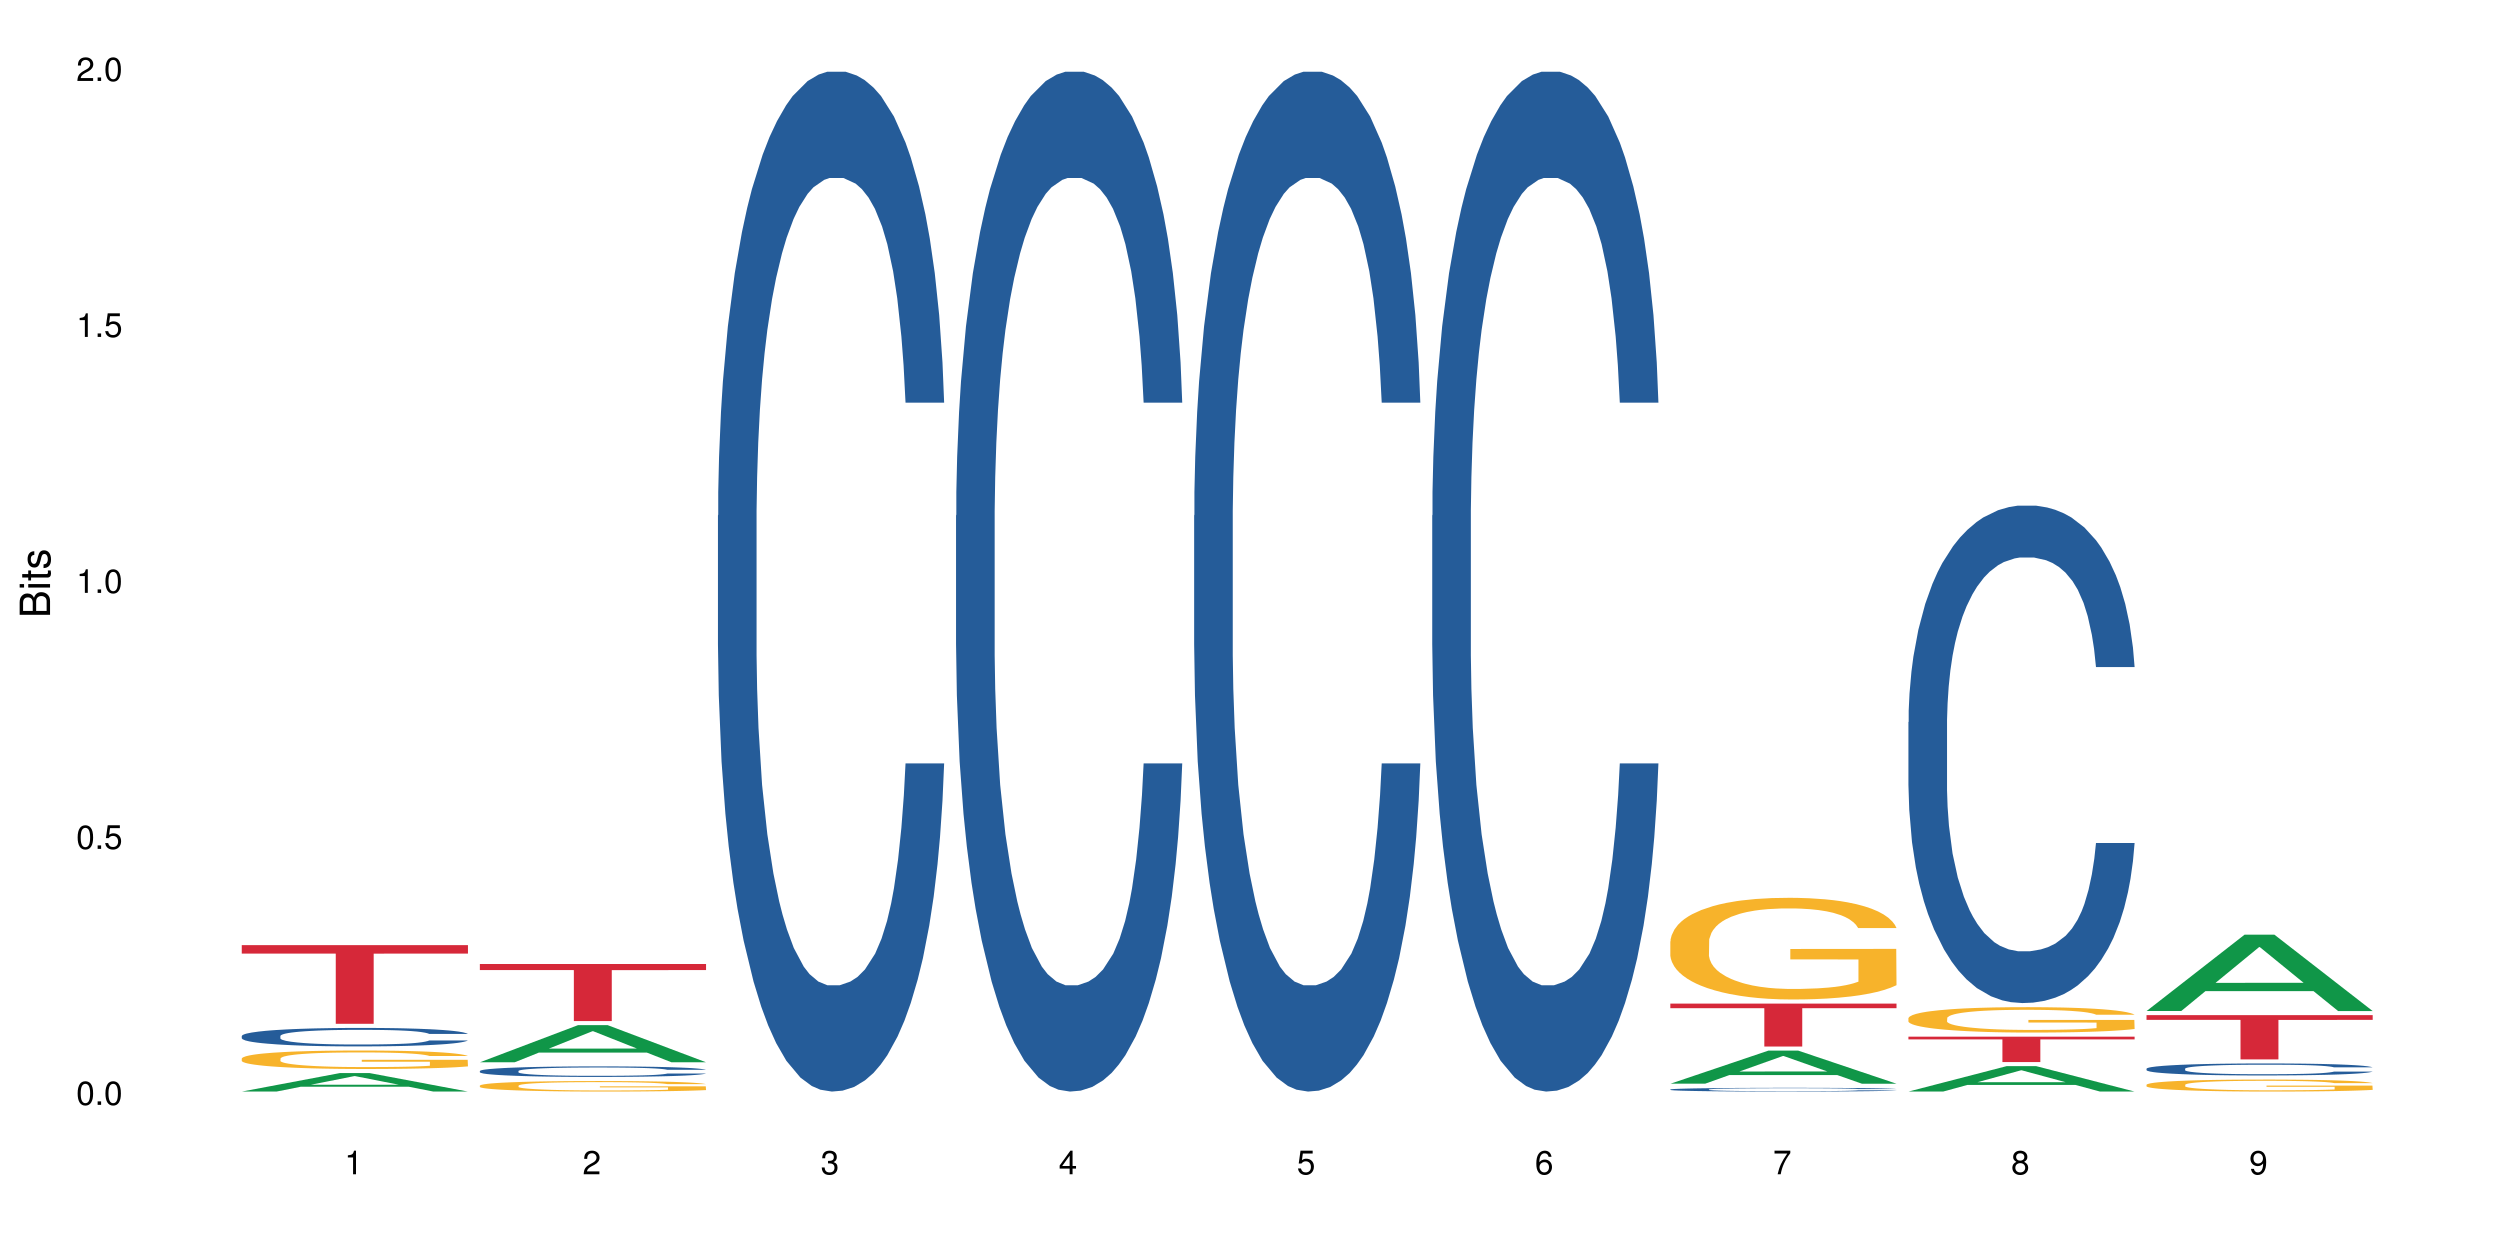 <?xml version="1.0" encoding="UTF-8"?>
<svg xmlns="http://www.w3.org/2000/svg" xmlns:xlink="http://www.w3.org/1999/xlink" width="720pt" height="360pt" viewBox="0 0 720 360" version="1.1">
<defs>
<g>
<symbol overflow="visible" id="glyph0-0">
<path style="stroke:none;" d=""/>
</symbol>
<symbol overflow="visible" id="glyph0-1">
<path style="stroke:none;" d="M 2.641 -6.797 C 2 -6.797 1.422 -6.531 1.078 -6.047 C 0.641 -5.453 0.406 -4.547 0.406 -3.297 C 0.406 -1 1.188 0.219 2.641 0.219 C 4.078 0.219 4.859 -1 4.859 -3.234 C 4.859 -4.562 4.656 -5.438 4.203 -6.047 C 3.844 -6.531 3.281 -6.797 2.641 -6.797 Z M 2.641 -6.047 C 3.547 -6.047 4 -5.125 4 -3.312 C 4 -1.375 3.562 -0.484 2.625 -0.484 C 1.734 -0.484 1.281 -1.422 1.281 -3.281 C 1.281 -5.141 1.734 -6.047 2.641 -6.047 Z M 2.641 -6.047 "/>
</symbol>
<symbol overflow="visible" id="glyph0-2">
<path style="stroke:none;" d="M 1.828 -1 L 0.828 -1 L 0.828 0 L 1.828 0 Z M 1.828 -1 "/>
</symbol>
<symbol overflow="visible" id="glyph0-3">
<path style="stroke:none;" d="M 4.562 -6.797 L 1.062 -6.797 L 0.547 -3.094 L 1.328 -3.094 C 1.719 -3.562 2.047 -3.734 2.578 -3.734 C 3.484 -3.734 4.062 -3.109 4.062 -2.094 C 4.062 -1.125 3.484 -0.531 2.578 -0.531 C 1.828 -0.531 1.375 -0.906 1.188 -1.672 L 0.328 -1.672 C 0.453 -1.109 0.547 -0.844 0.75 -0.594 C 1.125 -0.078 1.828 0.219 2.594 0.219 C 3.969 0.219 4.922 -0.781 4.922 -2.219 C 4.922 -3.562 4.031 -4.484 2.719 -4.484 C 2.25 -4.484 1.859 -4.359 1.469 -4.062 L 1.734 -5.969 L 4.562 -5.969 Z M 4.562 -6.797 "/>
</symbol>
<symbol overflow="visible" id="glyph0-4">
<path style="stroke:none;" d="M 2.484 -4.844 L 2.484 0 L 3.328 0 L 3.328 -6.797 L 2.766 -6.797 C 2.469 -5.75 2.281 -5.609 0.984 -5.453 L 0.984 -4.844 Z M 2.484 -4.844 "/>
</symbol>
<symbol overflow="visible" id="glyph0-5">
<path style="stroke:none;" d="M 4.859 -0.828 L 1.281 -0.828 C 1.359 -1.391 1.672 -1.75 2.5 -2.234 L 3.469 -2.75 C 4.406 -3.266 4.906 -3.969 4.906 -4.812 C 4.906 -5.375 4.672 -5.906 4.266 -6.266 C 3.859 -6.625 3.375 -6.797 2.719 -6.797 C 1.859 -6.797 1.219 -6.5 0.844 -5.922 C 0.609 -5.562 0.5 -5.125 0.484 -4.438 L 1.328 -4.438 C 1.359 -4.906 1.406 -5.188 1.531 -5.406 C 1.75 -5.812 2.188 -6.062 2.703 -6.062 C 3.469 -6.062 4.031 -5.516 4.031 -4.781 C 4.031 -4.25 3.719 -3.797 3.125 -3.438 L 2.234 -2.938 C 0.812 -2.141 0.406 -1.5 0.328 0 L 4.859 0 Z M 4.859 -0.828 "/>
</symbol>
<symbol overflow="visible" id="glyph0-6">
<path style="stroke:none;" d="M 2.125 -3.125 L 2.578 -3.125 C 3.516 -3.125 3.984 -2.703 3.984 -1.891 C 3.984 -1.031 3.469 -0.531 2.578 -0.531 C 1.656 -0.531 1.203 -0.984 1.156 -1.969 L 0.312 -1.969 C 0.344 -1.422 0.438 -1.078 0.609 -0.766 C 0.953 -0.109 1.625 0.219 2.547 0.219 C 3.953 0.219 4.859 -0.609 4.859 -1.906 C 4.859 -2.766 4.516 -3.25 3.703 -3.516 C 4.344 -3.766 4.656 -4.25 4.656 -4.938 C 4.656 -6.109 3.875 -6.797 2.578 -6.797 C 1.203 -6.797 0.484 -6.047 0.453 -4.609 L 1.297 -4.609 C 1.312 -5.016 1.344 -5.25 1.453 -5.453 C 1.641 -5.828 2.062 -6.062 2.594 -6.062 C 3.344 -6.062 3.797 -5.625 3.797 -4.906 C 3.797 -4.422 3.609 -4.141 3.25 -3.984 C 3.016 -3.891 2.719 -3.844 2.125 -3.844 Z M 2.125 -3.125 "/>
</symbol>
<symbol overflow="visible" id="glyph0-7">
<path style="stroke:none;" d="M 3.141 -1.625 L 3.141 0 L 3.984 0 L 3.984 -1.625 L 4.984 -1.625 L 4.984 -2.391 L 3.984 -2.391 L 3.984 -6.797 L 3.359 -6.797 L 0.266 -2.516 L 0.266 -1.625 Z M 3.141 -2.391 L 1 -2.391 L 3.141 -5.359 Z M 3.141 -2.391 "/>
</symbol>
<symbol overflow="visible" id="glyph0-8">
<path style="stroke:none;" d="M 4.781 -5.031 C 4.609 -6.141 3.891 -6.797 2.844 -6.797 C 2.094 -6.797 1.422 -6.438 1.031 -5.828 C 0.609 -5.172 0.406 -4.344 0.406 -3.094 C 0.406 -1.953 0.578 -1.234 0.984 -0.625 C 1.359 -0.078 1.953 0.219 2.703 0.219 C 3.984 0.219 4.922 -0.734 4.922 -2.078 C 4.922 -3.344 4.062 -4.234 2.844 -4.234 C 2.172 -4.234 1.641 -3.969 1.281 -3.469 C 1.281 -5.125 1.828 -6.047 2.797 -6.047 C 3.391 -6.047 3.797 -5.672 3.938 -5.031 Z M 2.734 -3.484 C 3.547 -3.484 4.062 -2.922 4.062 -2 C 4.062 -1.156 3.484 -0.531 2.703 -0.531 C 1.922 -0.531 1.328 -1.188 1.328 -2.047 C 1.328 -2.891 1.906 -3.484 2.734 -3.484 Z M 2.734 -3.484 "/>
</symbol>
<symbol overflow="visible" id="glyph0-9">
<path style="stroke:none;" d="M 4.984 -6.797 L 0.438 -6.797 L 0.438 -5.969 L 4.109 -5.969 C 2.5 -3.656 1.828 -2.234 1.328 0 L 2.219 0 C 2.594 -2.172 3.453 -4.047 4.984 -6.094 Z M 4.984 -6.797 "/>
</symbol>
<symbol overflow="visible" id="glyph0-10">
<path style="stroke:none;" d="M 3.75 -3.578 C 4.453 -4 4.688 -4.344 4.688 -4.984 C 4.688 -6.047 3.844 -6.797 2.641 -6.797 C 1.438 -6.797 0.594 -6.047 0.594 -4.984 C 0.594 -4.359 0.828 -4.016 1.516 -3.578 C 0.734 -3.203 0.359 -2.641 0.359 -1.891 C 0.359 -0.641 1.297 0.219 2.641 0.219 C 3.984 0.219 4.922 -0.641 4.922 -1.875 C 4.922 -2.641 4.531 -3.203 3.75 -3.578 Z M 2.641 -6.047 C 3.359 -6.047 3.812 -5.625 3.812 -4.969 C 3.812 -4.344 3.344 -3.922 2.641 -3.922 C 1.922 -3.922 1.453 -4.344 1.453 -4.984 C 1.453 -5.625 1.922 -6.047 2.641 -6.047 Z M 2.641 -3.203 C 3.484 -3.203 4.062 -2.672 4.062 -1.875 C 4.062 -1.062 3.484 -0.531 2.625 -0.531 C 1.797 -0.531 1.219 -1.078 1.219 -1.875 C 1.219 -2.672 1.797 -3.203 2.641 -3.203 Z M 2.641 -3.203 "/>
</symbol>
<symbol overflow="visible" id="glyph0-11">
<path style="stroke:none;" d="M 0.516 -1.547 C 0.672 -0.438 1.406 0.219 2.438 0.219 C 3.188 0.219 3.859 -0.141 4.266 -0.75 C 4.688 -1.406 4.891 -2.25 4.891 -3.484 C 4.891 -4.625 4.703 -5.359 4.312 -5.953 C 3.938 -6.5 3.344 -6.797 2.594 -6.797 C 1.297 -6.797 0.359 -5.844 0.359 -4.516 C 0.359 -3.25 1.234 -2.344 2.453 -2.344 C 3.094 -2.344 3.562 -2.578 4.016 -3.109 C 4 -1.453 3.469 -0.531 2.5 -0.531 C 1.906 -0.531 1.484 -0.906 1.359 -1.547 Z M 2.578 -6.062 C 3.375 -6.062 3.969 -5.406 3.969 -4.531 C 3.969 -3.688 3.375 -3.094 2.547 -3.094 C 1.734 -3.094 1.234 -3.672 1.234 -4.578 C 1.234 -5.438 1.797 -6.062 2.578 -6.062 Z M 2.578 -6.062 "/>
</symbol>
<symbol overflow="visible" id="glyph1-0">
<path style="stroke:none;" d=""/>
</symbol>
<symbol overflow="visible" id="glyph1-1">
<path style="stroke:none;" d="M 0 -0.953 L 0 -4.891 C 0 -5.719 -0.234 -6.344 -0.734 -6.797 C -1.188 -7.234 -1.812 -7.469 -2.5 -7.469 C -3.547 -7.469 -4.188 -7 -4.625 -5.875 C -4.984 -6.672 -5.641 -7.094 -6.531 -7.094 C -7.156 -7.094 -7.734 -6.859 -8.141 -6.391 C -8.562 -5.938 -8.75 -5.344 -8.75 -4.5 L -8.75 -0.953 Z M -4.984 -2.062 L -7.766 -2.062 L -7.766 -4.219 C -7.766 -4.844 -7.688 -5.203 -7.453 -5.5 C -7.219 -5.812 -6.859 -5.969 -6.375 -5.969 C -5.906 -5.969 -5.531 -5.812 -5.297 -5.5 C -5.062 -5.203 -4.984 -4.844 -4.984 -4.219 Z M -0.984 -2.062 L -4 -2.062 L -4 -4.781 C -4 -5.328 -3.859 -5.688 -3.578 -5.953 C -3.297 -6.219 -2.922 -6.359 -2.484 -6.359 C -2.062 -6.359 -1.688 -6.219 -1.406 -5.953 C -1.109 -5.688 -0.984 -5.328 -0.984 -4.781 Z M -0.984 -2.062 "/>
</symbol>
<symbol overflow="visible" id="glyph1-2">
<path style="stroke:none;" d="M -6.281 -1.797 L -6.281 -0.797 L 0 -0.797 L 0 -1.797 Z M -8.75 -1.797 L -8.75 -0.797 L -7.484 -0.797 L -7.484 -1.797 Z M -8.75 -1.797 "/>
</symbol>
<symbol overflow="visible" id="glyph1-3">
<path style="stroke:none;" d="M -6.281 -3.047 L -6.281 -2.016 L -8.016 -2.016 L -8.016 -1.016 L -6.281 -1.016 L -6.281 -0.172 L -5.469 -0.172 L -5.469 -1.016 L -0.719 -1.016 C -0.078 -1.016 0.281 -1.453 0.281 -2.234 C 0.281 -2.469 0.25 -2.719 0.188 -3.047 L -0.641 -3.047 C -0.609 -2.922 -0.594 -2.766 -0.594 -2.562 C -0.594 -2.141 -0.719 -2.016 -1.156 -2.016 L -5.469 -2.016 L -5.469 -3.047 Z M -6.281 -3.047 "/>
</symbol>
<symbol overflow="visible" id="glyph1-4">
<path style="stroke:none;" d="M -4.531 -5.25 C -5.766 -5.25 -6.469 -4.422 -6.469 -2.969 C -6.469 -1.516 -5.719 -0.562 -4.547 -0.562 C -3.562 -0.562 -3.094 -1.062 -2.734 -2.562 L -2.516 -3.484 C -2.344 -4.188 -2.094 -4.469 -1.625 -4.469 C -1.047 -4.469 -0.641 -3.875 -0.641 -3 C -0.641 -2.453 -0.797 -2 -1.062 -1.75 C -1.25 -1.594 -1.422 -1.531 -1.875 -1.469 L -1.875 -0.406 C -0.422 -0.453 0.281 -1.266 0.281 -2.922 C 0.281 -4.5 -0.5 -5.516 -1.719 -5.516 C -2.656 -5.516 -3.172 -4.984 -3.469 -3.734 L -3.703 -2.766 C -3.891 -1.953 -4.156 -1.609 -4.594 -1.609 C -5.172 -1.609 -5.547 -2.125 -5.547 -2.938 C -5.547 -3.75 -5.203 -4.172 -4.531 -4.203 Z M -4.531 -5.25 "/>
</symbol>
</g>
</defs>
<g id="surface21891">
<rect x="0" y="0" width="720" height="360" style="fill:rgb(100%,100%,100%);fill-opacity:1;stroke:none;"/>
<path style=" stroke:none;fill-rule:nonzero;fill:rgb(6.275%,58.824%,28.235%);fill-opacity:1;" d="M 69.629 314.367 L 69.699 314.359 L 97.887 309.047 L 106.445 309.047 L 134.773 314.371 L 124.82 314.371 L 117.719 312.98 L 86.609 312.98 L 79.652 314.367 L 69.629 314.367 L 89.602 312.406 L 114.867 312.402 L 102.27 309.918 L 102.129 309.914 L 101.992 309.926 L 89.535 312.402 L 89.602 312.406 Z M 69.629 314.367 "/>
<path style=" stroke:none;fill-rule:nonzero;fill:rgb(14.51%,36.078%,60%);fill-opacity:1;" d="M 69.629 298.359 L 69.707 298.355 L 69.707 298.238 L 69.945 298.055 L 70.504 297.82 L 71.059 297.66 L 72.488 297.371 L 74.477 297.094 L 76.539 296.879 L 78.051 296.754 L 79.402 296.656 L 82.5 296.477 L 84.484 296.383 L 86.629 296.301 L 89.25 296.219 L 91.156 296.172 L 95.449 296.094 L 98.625 296.059 L 101.09 296.043 L 106.41 296.043 L 109.59 296.062 L 111.891 296.086 L 114.434 296.125 L 116.578 296.172 L 120.312 296.277 L 123.648 296.414 L 125.16 296.492 L 127.543 296.641 L 129.371 296.789 L 130.641 296.914 L 132.07 297.094 L 133.34 297.312 L 134.293 297.562 L 134.773 297.77 L 123.648 297.77 L 123.094 297.578 L 122.457 297.426 L 121.266 297.227 L 120.074 297.086 L 118.406 296.945 L 116.898 296.852 L 114.832 296.758 L 113.004 296.699 L 111.098 296.656 L 109.27 296.629 L 105.773 296.598 L 101.723 296.598 L 100.215 296.609 L 97.117 296.648 L 95.449 296.68 L 93.066 296.75 L 91.395 296.812 L 89.41 296.91 L 88.059 296.992 L 86.391 297.117 L 85.199 297.23 L 83.848 297.391 L 83.055 297.512 L 82.34 297.648 L 81.703 297.809 L 81.227 297.98 L 80.91 298.16 L 80.75 298.336 L 80.75 299.09 L 80.91 299.266 L 81.309 299.469 L 82.34 299.766 L 83.848 300.023 L 85.598 300.227 L 87.266 300.375 L 88.219 300.441 L 89.488 300.52 L 91.477 300.617 L 94.336 300.715 L 96.004 300.754 L 98.547 300.793 L 101.168 300.812 L 104.664 300.812 L 107.762 300.793 L 109.828 300.77 L 111.973 300.73 L 114.91 300.645 L 116.738 300.57 L 118.328 300.477 L 119.52 300.383 L 120.312 300.305 L 121.504 300.156 L 122.457 299.988 L 123.172 299.82 L 123.648 299.652 L 134.773 299.652 L 134.293 299.848 L 133.578 300.039 L 132.863 300.18 L 131.754 300.352 L 130.48 300.5 L 128.656 300.672 L 127.145 300.781 L 125.16 300.902 L 123.332 300.996 L 121.348 301.078 L 118.406 301.176 L 116.5 301.227 L 114.434 301.27 L 111.973 301.309 L 108.875 301.344 L 105.535 301.363 L 102.438 301.367 L 99.102 301.355 L 96.641 301.336 L 93.383 301.293 L 89.332 301.207 L 86.391 301.113 L 84.086 301.02 L 82.102 300.922 L 79.879 300.793 L 77.016 300.578 L 75.27 300.414 L 74.078 300.277 L 72.727 300.086 L 71.773 299.918 L 70.66 299.645 L 69.867 299.297 L 69.629 299.031 Z M 69.629 298.359 "/>
<path style=" stroke:none;fill-rule:nonzero;fill:rgb(96.863%,70.196%,16.863%);fill-opacity:1;" d="M 69.629 304.824 L 69.707 304.82 L 69.707 304.723 L 70.027 304.504 L 70.82 304.203 L 71.855 303.957 L 72.965 303.762 L 73.68 303.66 L 74.871 303.512 L 75.906 303.406 L 78.527 303.188 L 81.863 302.984 L 83.691 302.895 L 85.758 302.812 L 88.695 302.723 L 90.047 302.688 L 94.176 302.609 L 98.863 302.562 L 104.027 302.547 L 106.41 302.551 L 109.668 302.57 L 114.117 302.625 L 116.66 302.672 L 118.645 302.723 L 120.711 302.785 L 123.254 302.883 L 125.637 303 L 127.543 303.113 L 129.449 303.262 L 131.039 303.418 L 132.387 303.586 L 133.578 303.789 L 134.293 303.961 L 134.773 304.129 L 123.73 304.129 L 123.094 303.961 L 122.379 303.828 L 121.188 303.668 L 119.996 303.551 L 118.805 303.461 L 116.578 303.332 L 114.672 303.254 L 112.289 303.188 L 109.984 303.145 L 107.363 303.113 L 105.773 303.105 L 101.566 303.105 L 97.75 303.141 L 95.527 303.18 L 93.938 303.219 L 91.715 303.289 L 90.363 303.348 L 89.57 303.387 L 87.188 303.539 L 85.598 303.672 L 84.723 303.766 L 83.609 303.91 L 82.816 304.043 L 81.941 304.238 L 81.465 304.383 L 80.832 304.715 L 80.75 305.59 L 80.988 305.773 L 81.465 305.973 L 82.102 306.148 L 83.055 306.332 L 84.008 306.473 L 85.676 306.664 L 87.105 306.789 L 88.219 306.871 L 90.363 307.004 L 91.238 307.047 L 93.305 307.133 L 95.449 307.203 L 98.07 307.262 L 100.055 307.289 L 103.234 307.312 L 107.285 307.312 L 112.051 307.285 L 115.07 307.246 L 117.137 307.207 L 118.484 307.172 L 120.152 307.121 L 121.348 307.07 L 122.457 307.02 L 123.809 306.934 L 123.809 305.773 L 104.188 305.77 L 104.188 305.223 L 134.691 305.219 L 134.773 307.121 L 133.102 307.25 L 131.039 307.379 L 129.051 307.477 L 126.984 307.559 L 124.047 307.648 L 121.664 307.707 L 118.008 307.777 L 114.672 307.82 L 111.176 307.848 L 108.078 307.863 L 104.426 307.867 L 101.168 307.859 L 97.672 307.828 L 94.891 307.789 L 92.352 307.742 L 89.809 307.68 L 86.629 307.578 L 84.562 307.496 L 82.418 307.391 L 80.273 307.27 L 78.367 307.141 L 77.098 307.039 L 75.824 306.922 L 74.477 306.773 L 73.203 306.609 L 72.25 306.457 L 71.379 306.289 L 70.742 306.129 L 70.105 305.91 L 69.789 305.734 L 69.629 305.586 Z M 69.629 304.824 "/>
<path style=" stroke:none;fill-rule:nonzero;fill:rgb(83.922%,15.686%,22.353%);fill-opacity:1;" d="M 69.629 272.203 L 134.773 272.203 L 134.773 274.629 L 107.621 274.648 L 107.621 294.863 L 96.699 294.863 L 96.699 274.672 L 96.543 274.629 L 69.629 274.629 Z M 69.629 272.203 "/>
<path style=" stroke:none;fill-rule:nonzero;fill:rgb(6.275%,58.824%,28.235%);fill-opacity:1;" d="M 138.199 305.934 L 138.27 305.922 L 166.457 295.246 L 175.016 295.246 L 203.344 305.941 L 193.391 305.941 L 186.293 303.152 L 155.18 303.152 L 148.223 305.934 L 138.199 305.934 L 158.176 301.996 L 183.438 301.984 L 170.84 296.992 L 170.703 296.984 L 170.562 297.016 L 158.105 301.984 L 158.176 301.996 Z M 138.199 305.934 "/>
<path style=" stroke:none;fill-rule:nonzero;fill:rgb(14.51%,36.078%,60%);fill-opacity:1;" d="M 138.199 308.441 L 138.281 308.441 L 138.281 308.375 L 138.52 308.27 L 139.074 308.133 L 139.629 308.043 L 141.059 307.879 L 143.047 307.723 L 145.113 307.598 L 146.621 307.527 L 147.973 307.473 L 151.07 307.367 L 153.055 307.316 L 155.199 307.27 L 157.82 307.223 L 159.73 307.195 L 164.02 307.148 L 167.195 307.129 L 169.66 307.121 L 174.98 307.121 L 178.16 307.133 L 180.465 307.148 L 183.004 307.168 L 185.148 307.195 L 188.883 307.254 L 192.219 307.332 L 193.73 307.379 L 196.113 307.465 L 197.941 307.547 L 199.211 307.617 L 200.641 307.723 L 201.914 307.848 L 202.867 307.988 L 203.344 308.105 L 192.219 308.105 L 191.664 307.996 L 191.027 307.91 L 189.836 307.797 L 188.645 307.715 L 186.977 307.637 L 185.469 307.582 L 183.402 307.531 L 181.574 307.496 L 179.668 307.473 L 177.84 307.453 L 174.348 307.438 L 170.293 307.438 L 168.785 307.445 L 165.688 307.465 L 164.02 307.484 L 161.637 307.523 L 159.969 307.559 L 157.98 307.617 L 156.629 307.664 L 154.961 307.734 L 153.77 307.801 L 152.422 307.891 L 151.625 307.961 L 150.91 308.039 L 150.273 308.129 L 149.797 308.227 L 149.48 308.328 L 149.32 308.43 L 149.32 308.859 L 149.48 308.957 L 149.879 309.074 L 150.91 309.242 L 152.422 309.391 L 154.168 309.508 L 155.836 309.59 L 156.789 309.629 L 158.059 309.676 L 160.047 309.73 L 162.906 309.785 L 164.574 309.809 L 167.117 309.828 L 169.738 309.84 L 173.234 309.84 L 176.332 309.828 L 178.398 309.816 L 180.543 309.793 L 183.48 309.746 L 185.309 309.703 L 186.898 309.648 L 188.09 309.598 L 188.883 309.551 L 190.074 309.465 L 191.027 309.371 L 191.742 309.273 L 192.219 309.18 L 203.344 309.18 L 202.867 309.293 L 202.152 309.398 L 201.438 309.48 L 200.324 309.578 L 199.051 309.664 L 197.227 309.762 L 195.715 309.824 L 193.73 309.895 L 191.902 309.945 L 189.918 309.992 L 186.977 310.047 L 185.07 310.078 L 183.004 310.102 L 180.543 310.125 L 177.445 310.145 L 174.109 310.152 L 171.008 310.156 L 167.672 310.152 L 165.211 310.141 L 161.953 310.113 L 157.902 310.066 L 154.961 310.012 L 152.66 309.961 L 150.672 309.902 L 148.449 309.828 L 145.59 309.707 L 143.84 309.613 L 142.648 309.535 L 141.297 309.426 L 140.344 309.332 L 139.234 309.176 L 138.438 308.977 L 138.199 308.824 Z M 138.199 308.441 "/>
<path style=" stroke:none;fill-rule:nonzero;fill:rgb(96.863%,70.196%,16.863%);fill-opacity:1;" d="M 138.199 312.637 L 138.281 312.633 L 138.281 312.578 L 138.598 312.453 L 139.391 312.281 L 140.426 312.141 L 141.535 312.027 L 142.25 311.973 L 143.441 311.887 L 144.477 311.828 L 147.098 311.703 L 150.434 311.586 L 152.262 311.535 L 154.328 311.488 L 157.266 311.438 L 158.617 311.418 L 162.746 311.371 L 167.434 311.344 L 172.598 311.336 L 174.98 311.34 L 178.238 311.352 L 182.688 311.379 L 185.23 311.41 L 187.215 311.438 L 189.281 311.473 L 191.824 311.527 L 194.207 311.594 L 196.113 311.66 L 198.02 311.742 L 199.609 311.832 L 200.957 311.93 L 202.152 312.047 L 202.867 312.145 L 203.344 312.238 L 192.301 312.238 L 191.664 312.145 L 190.949 312.066 L 189.758 311.977 L 188.566 311.91 L 187.375 311.855 L 185.148 311.785 L 183.242 311.742 L 180.859 311.703 L 178.555 311.676 L 175.934 311.66 L 174.348 311.656 L 170.137 311.656 L 166.324 311.676 L 164.098 311.695 L 162.508 311.719 L 160.285 311.762 L 158.934 311.793 L 158.141 311.816 L 155.758 311.902 L 154.168 311.98 L 153.293 312.031 L 152.184 312.113 L 151.387 312.191 L 150.512 312.301 L 150.035 312.383 L 149.402 312.57 L 149.32 313.07 L 149.559 313.176 L 150.035 313.289 L 150.672 313.391 L 151.625 313.496 L 152.578 313.574 L 154.246 313.684 L 155.676 313.754 L 156.789 313.801 L 158.934 313.879 L 159.809 313.902 L 161.875 313.953 L 164.02 313.992 L 166.641 314.023 L 168.625 314.039 L 171.805 314.055 L 175.855 314.055 L 180.621 314.039 L 183.641 314.016 L 185.707 313.992 L 187.059 313.973 L 188.727 313.945 L 189.918 313.918 L 191.027 313.887 L 192.379 313.84 L 192.379 313.176 L 172.758 313.172 L 172.758 312.863 L 203.262 312.859 L 203.344 313.945 L 201.676 314.02 L 199.609 314.09 L 197.621 314.145 L 195.559 314.191 L 192.617 314.246 L 190.234 314.277 L 186.578 314.316 L 183.242 314.344 L 179.746 314.359 L 176.648 314.367 L 172.996 314.371 L 169.738 314.363 L 166.242 314.348 L 163.461 314.328 L 160.922 314.297 L 158.379 314.262 L 155.199 314.203 L 153.137 314.156 L 150.988 314.098 L 148.844 314.031 L 146.938 313.953 L 145.668 313.898 L 144.398 313.832 L 143.047 313.746 L 141.773 313.652 L 140.82 313.566 L 139.949 313.469 L 139.312 313.379 L 138.676 313.254 L 138.359 313.152 L 138.199 313.066 Z M 138.199 312.637 "/>
<path style=" stroke:none;fill-rule:nonzero;fill:rgb(83.922%,15.686%,22.353%);fill-opacity:1;" d="M 138.199 277.625 L 203.344 277.625 L 203.344 279.383 L 176.191 279.398 L 176.191 294.066 L 165.27 294.066 L 165.27 279.414 L 165.113 279.383 L 138.199 279.383 Z M 138.199 277.625 "/>
<path style=" stroke:none;fill-rule:nonzero;fill:rgb(14.51%,36.078%,60%);fill-opacity:1;" d="M 206.77 148.457 L 206.852 148.188 L 206.852 141.742 L 207.09 131.543 L 207.645 118.656 L 208.199 109.797 L 209.629 93.957 L 211.617 78.652 L 213.684 66.84 L 215.191 59.859 L 216.543 54.492 L 219.641 44.559 L 221.625 39.457 L 223.77 34.891 L 226.395 30.328 L 228.301 27.645 L 232.59 23.348 L 235.766 21.469 L 238.23 20.664 L 243.551 20.664 L 246.73 21.738 L 249.035 23.078 L 251.574 25.227 L 253.723 27.645 L 257.453 33.551 L 260.793 41.066 L 262.301 45.363 L 264.684 53.684 L 266.512 61.738 L 267.781 68.719 L 269.211 78.652 L 270.484 90.734 L 271.438 104.426 L 271.914 115.969 L 260.793 115.969 L 260.234 105.23 L 259.598 96.91 L 258.406 85.902 L 257.215 78.117 L 255.547 70.332 L 254.039 65.23 L 251.973 60.129 L 250.145 56.906 L 248.238 54.492 L 246.414 52.879 L 242.918 51.27 L 238.863 51.27 L 237.355 51.805 L 234.258 53.953 L 232.59 55.832 L 230.207 59.59 L 228.539 63.082 L 226.551 68.449 L 225.203 73.016 L 223.531 79.996 L 222.34 86.172 L 220.992 95.031 L 220.195 101.742 L 219.48 109.258 L 218.848 118.117 L 218.371 127.516 L 218.051 137.449 L 217.891 147.113 L 217.891 188.727 L 218.051 198.391 L 218.449 209.668 L 219.48 226.043 L 220.992 240.273 L 222.738 251.547 L 224.406 259.602 L 225.359 263.359 L 226.633 267.656 L 228.617 273.027 L 231.477 278.395 L 233.145 280.543 L 235.688 282.691 L 238.309 283.766 L 241.805 283.766 L 244.902 282.691 L 246.969 281.348 L 249.113 279.199 L 252.051 274.637 L 253.879 270.34 L 255.469 265.242 L 256.66 260.141 L 257.453 255.844 L 258.645 247.52 L 259.598 238.395 L 260.312 228.996 L 260.793 219.867 L 271.914 219.867 L 271.438 230.609 L 270.723 241.078 L 270.008 248.863 L 268.895 258.262 L 267.621 266.582 L 265.797 275.98 L 264.285 282.152 L 262.301 288.867 L 260.473 293.969 L 258.488 298.531 L 255.547 303.898 L 253.641 306.586 L 251.574 309 L 249.113 311.148 L 246.016 313.027 L 242.68 314.102 L 239.582 314.371 L 236.242 313.832 L 233.781 312.762 L 230.523 310.344 L 226.473 305.512 L 223.531 300.41 L 221.23 295.309 L 219.242 289.941 L 217.02 282.691 L 214.16 270.879 L 212.41 261.75 L 211.219 254.234 L 209.867 243.762 L 208.914 234.367 L 207.805 219.332 L 207.008 200.27 L 206.77 185.504 Z M 206.77 148.457 "/>
<path style=" stroke:none;fill-rule:nonzero;fill:rgb(14.51%,36.078%,60%);fill-opacity:1;" d="M 275.34 148.457 L 275.422 148.188 L 275.422 141.742 L 275.66 131.543 L 276.215 118.656 L 276.77 109.797 L 278.203 93.957 L 280.188 78.652 L 282.254 66.84 L 283.762 59.859 L 285.113 54.492 L 288.211 44.559 L 290.195 39.457 L 292.344 34.891 L 294.965 30.328 L 296.871 27.645 L 301.16 23.348 L 304.336 21.469 L 306.801 20.664 L 312.121 20.664 L 315.301 21.738 L 317.605 23.078 L 320.148 25.227 L 322.293 27.645 L 326.023 33.551 L 329.363 41.066 L 330.871 45.363 L 333.254 53.684 L 335.082 61.738 L 336.352 68.719 L 337.781 78.652 L 339.055 90.734 L 340.008 104.426 L 340.484 115.969 L 329.363 115.969 L 328.805 105.23 L 328.172 96.91 L 326.977 85.902 L 325.785 78.117 L 324.117 70.332 L 322.609 65.23 L 320.543 60.129 L 318.715 56.906 L 316.809 54.492 L 314.984 52.879 L 311.488 51.27 L 307.438 51.27 L 305.926 51.805 L 302.828 53.953 L 301.16 55.832 L 298.777 59.59 L 297.109 63.082 L 295.121 68.449 L 293.773 73.016 L 292.105 79.996 L 290.91 86.172 L 289.562 95.031 L 288.766 101.742 L 288.051 109.258 L 287.418 118.117 L 286.941 127.516 L 286.621 137.449 L 286.465 147.113 L 286.465 188.727 L 286.621 198.391 L 287.02 209.668 L 288.051 226.043 L 289.562 240.273 L 291.309 251.547 L 292.977 259.602 L 293.93 263.359 L 295.203 267.656 L 297.188 273.027 L 300.047 278.395 L 301.715 280.543 L 304.258 282.691 L 306.879 283.766 L 310.375 283.766 L 313.473 282.691 L 315.539 281.348 L 317.684 279.199 L 320.625 274.637 L 322.449 270.34 L 324.039 265.242 L 325.23 260.141 L 326.023 255.844 L 327.219 247.52 L 328.172 238.395 L 328.887 228.996 L 329.363 219.867 L 340.484 219.867 L 340.008 230.609 L 339.293 241.078 L 338.578 248.863 L 337.465 258.262 L 336.195 266.582 L 334.367 275.98 L 332.855 282.152 L 330.871 288.867 L 329.043 293.969 L 327.059 298.531 L 324.117 303.898 L 322.211 306.586 L 320.148 309 L 317.684 311.148 L 314.586 313.027 L 311.25 314.102 L 308.152 314.371 L 304.812 313.832 L 302.352 312.762 L 299.094 310.344 L 295.043 305.512 L 292.105 300.41 L 289.801 295.309 L 287.812 289.941 L 285.59 282.691 L 282.73 270.879 L 280.98 261.75 L 279.789 254.234 L 278.441 243.762 L 277.488 234.367 L 276.375 219.332 L 275.578 200.27 L 275.34 185.504 Z M 275.34 148.457 "/>
<path style=" stroke:none;fill-rule:nonzero;fill:rgb(14.51%,36.078%,60%);fill-opacity:1;" d="M 343.914 148.457 L 343.992 148.188 L 343.992 141.742 L 344.23 131.543 L 344.785 118.656 L 345.344 109.797 L 346.773 93.957 L 348.758 78.652 L 350.824 66.84 L 352.332 59.859 L 353.684 54.492 L 356.781 44.559 L 358.77 39.457 L 360.914 34.891 L 363.535 30.328 L 365.441 27.645 L 369.73 23.348 L 372.91 21.469 L 375.371 20.664 L 380.695 20.664 L 383.871 21.738 L 386.176 23.078 L 388.719 25.227 L 390.863 27.645 L 394.598 33.551 L 397.934 41.066 L 399.441 45.363 L 401.824 53.684 L 403.652 61.738 L 404.922 68.719 L 406.352 78.652 L 407.625 90.734 L 408.578 104.426 L 409.055 115.969 L 397.934 115.969 L 397.375 105.23 L 396.742 96.91 L 395.551 85.902 L 394.359 78.117 L 392.688 70.332 L 391.18 65.23 L 389.113 60.129 L 387.289 56.906 L 385.379 54.492 L 383.555 52.879 L 380.059 51.27 L 376.008 51.27 L 374.496 51.805 L 371.398 53.953 L 369.73 55.832 L 367.348 59.59 L 365.68 63.082 L 363.691 68.449 L 362.344 73.016 L 360.676 79.996 L 359.484 86.172 L 358.133 95.031 L 357.336 101.742 L 356.621 109.258 L 355.988 118.117 L 355.512 127.516 L 355.191 137.449 L 355.035 147.113 L 355.035 188.727 L 355.191 198.391 L 355.59 209.668 L 356.621 226.043 L 358.133 240.273 L 359.879 251.547 L 361.547 259.602 L 362.5 263.359 L 363.773 267.656 L 365.758 273.027 L 368.617 278.395 L 370.285 280.543 L 372.828 282.691 L 375.449 283.766 L 378.945 283.766 L 382.043 282.691 L 384.109 281.348 L 386.254 279.199 L 389.195 274.637 L 391.02 270.34 L 392.609 265.242 L 393.801 260.141 L 394.598 255.844 L 395.789 247.52 L 396.742 238.395 L 397.457 228.996 L 397.934 219.867 L 409.055 219.867 L 408.578 230.609 L 407.863 241.078 L 407.148 248.863 L 406.035 258.262 L 404.766 266.582 L 402.938 275.98 L 401.43 282.152 L 399.441 288.867 L 397.613 293.969 L 395.629 298.531 L 392.688 303.898 L 390.781 306.586 L 388.719 309 L 386.254 311.148 L 383.156 313.027 L 379.82 314.102 L 376.723 314.371 L 373.387 313.832 L 370.922 312.762 L 367.664 310.344 L 363.613 305.512 L 360.676 300.41 L 358.371 295.309 L 356.383 289.941 L 354.16 282.691 L 351.301 270.879 L 349.551 261.75 L 348.359 254.234 L 347.012 243.762 L 346.059 234.367 L 344.945 219.332 L 344.152 200.27 L 343.914 185.504 Z M 343.914 148.457 "/>
<path style=" stroke:none;fill-rule:nonzero;fill:rgb(14.51%,36.078%,60%);fill-opacity:1;" d="M 412.484 148.457 L 412.562 148.188 L 412.562 141.742 L 412.801 131.543 L 413.355 118.656 L 413.914 109.797 L 415.344 93.957 L 417.328 78.652 L 419.395 66.84 L 420.902 59.859 L 422.254 54.492 L 425.352 44.559 L 427.34 39.457 L 429.484 34.891 L 432.105 30.328 L 434.012 27.645 L 438.301 23.348 L 441.48 21.469 L 443.941 20.664 L 449.266 20.664 L 452.441 21.738 L 454.746 23.078 L 457.289 25.227 L 459.434 27.645 L 463.168 33.551 L 466.504 41.066 L 468.012 45.363 L 470.395 53.684 L 472.223 61.738 L 473.492 68.719 L 474.926 78.652 L 476.195 90.734 L 477.148 104.426 L 477.625 115.969 L 466.504 115.969 L 465.945 105.23 L 465.312 96.91 L 464.121 85.902 L 462.93 78.117 L 461.262 70.332 L 459.75 65.23 L 457.684 60.129 L 455.859 56.906 L 453.953 54.492 L 452.125 52.879 L 448.629 51.27 L 444.578 51.27 L 443.066 51.805 L 439.969 53.953 L 438.301 55.832 L 435.918 59.59 L 434.25 63.082 L 432.266 68.449 L 430.914 73.016 L 429.246 79.996 L 428.055 86.172 L 426.703 95.031 L 425.91 101.742 L 425.195 109.258 L 424.559 118.117 L 424.082 127.516 L 423.762 137.449 L 423.605 147.113 L 423.605 188.727 L 423.762 198.391 L 424.16 209.668 L 425.195 226.043 L 426.703 240.273 L 428.449 251.547 L 430.117 259.602 L 431.07 263.359 L 432.344 267.656 L 434.328 273.027 L 437.188 278.395 L 438.859 280.543 L 441.398 282.691 L 444.02 283.766 L 447.516 283.766 L 450.613 282.691 L 452.68 281.348 L 454.824 279.199 L 457.766 274.637 L 459.59 270.34 L 461.18 265.242 L 462.371 260.141 L 463.168 255.844 L 464.359 247.52 L 465.312 238.395 L 466.027 228.996 L 466.504 219.867 L 477.625 219.867 L 477.148 230.609 L 476.434 241.078 L 475.719 248.863 L 474.605 258.262 L 473.336 266.582 L 471.508 275.98 L 470 282.152 L 468.012 288.867 L 466.184 293.969 L 464.199 298.531 L 461.262 303.898 L 459.352 306.586 L 457.289 309 L 454.824 311.148 L 451.727 313.027 L 448.391 314.102 L 445.293 314.371 L 441.957 313.832 L 439.492 312.762 L 436.234 310.344 L 432.184 305.512 L 429.246 300.41 L 426.941 295.309 L 424.957 289.941 L 422.73 282.691 L 419.871 270.879 L 418.125 261.75 L 416.93 254.234 L 415.582 243.762 L 414.629 234.367 L 413.516 219.332 L 412.723 200.27 L 412.484 185.504 Z M 412.484 148.457 "/>
<path style=" stroke:none;fill-rule:nonzero;fill:rgb(6.275%,58.824%,28.235%);fill-opacity:1;" d="M 481.055 312.105 L 481.125 312.098 L 509.309 302.574 L 517.871 302.574 L 546.195 312.113 L 536.242 312.113 L 529.145 309.625 L 498.035 309.625 L 491.074 312.105 L 481.055 312.105 L 501.027 308.594 L 526.293 308.586 L 513.695 304.133 L 513.555 304.125 L 513.414 304.148 L 500.957 308.586 L 501.027 308.594 Z M 481.055 312.105 "/>
<path style=" stroke:none;fill-rule:nonzero;fill:rgb(14.51%,36.078%,60%);fill-opacity:1;" d="M 481.055 313.762 L 481.133 313.762 L 481.133 313.738 L 481.371 313.699 L 481.926 313.652 L 482.484 313.621 L 483.914 313.562 L 485.898 313.508 L 487.965 313.461 L 489.473 313.438 L 490.824 313.418 L 493.922 313.383 L 495.91 313.363 L 498.055 313.344 L 500.676 313.328 L 502.582 313.32 L 506.871 313.305 L 510.051 313.297 L 512.512 313.293 L 517.836 313.293 L 521.012 313.297 L 523.316 313.301 L 525.859 313.309 L 528.004 313.32 L 531.738 313.34 L 535.074 313.367 L 536.582 313.383 L 538.965 313.414 L 540.793 313.445 L 542.066 313.469 L 543.496 313.508 L 544.766 313.551 L 545.719 313.602 L 546.195 313.645 L 535.074 313.645 L 534.52 313.605 L 533.883 313.574 L 532.691 313.531 L 531.5 313.504 L 529.832 313.477 L 528.32 313.457 L 526.254 313.438 L 524.43 313.426 L 522.523 313.418 L 520.695 313.41 L 517.199 313.406 L 511.637 313.406 L 508.539 313.414 L 506.871 313.422 L 504.488 313.438 L 502.82 313.449 L 500.836 313.469 L 499.484 313.484 L 497.816 313.512 L 496.625 313.535 L 495.273 313.566 L 494.48 313.59 L 493.766 313.617 L 493.129 313.652 L 492.652 313.684 L 492.336 313.723 L 492.176 313.758 L 492.176 313.91 L 492.336 313.945 L 492.73 313.988 L 493.766 314.047 L 495.273 314.098 L 497.02 314.141 L 498.691 314.168 L 499.645 314.184 L 500.914 314.199 L 502.898 314.219 L 505.762 314.238 L 507.43 314.246 L 509.969 314.254 L 512.594 314.258 L 516.086 314.258 L 519.184 314.254 L 521.25 314.25 L 523.395 314.242 L 526.336 314.227 L 528.164 314.211 L 529.75 314.191 L 530.941 314.172 L 531.738 314.156 L 532.93 314.125 L 533.883 314.094 L 534.598 314.059 L 535.074 314.023 L 546.195 314.023 L 545.719 314.062 L 545.004 314.102 L 544.289 314.129 L 543.176 314.164 L 541.906 314.195 L 540.078 314.23 L 538.57 314.254 L 536.582 314.277 L 534.758 314.297 L 532.77 314.312 L 529.832 314.332 L 527.926 314.344 L 525.859 314.352 L 523.395 314.359 L 520.297 314.367 L 516.961 314.371 L 513.863 314.371 L 510.527 314.367 L 508.062 314.363 L 504.805 314.355 L 500.754 314.34 L 497.816 314.32 L 495.512 314.301 L 493.527 314.281 L 491.301 314.254 L 488.441 314.211 L 486.695 314.176 L 485.504 314.148 L 484.152 314.113 L 483.199 314.078 L 482.086 314.023 L 481.293 313.953 L 481.055 313.898 Z M 481.055 313.762 "/>
<path style=" stroke:none;fill-rule:nonzero;fill:rgb(96.863%,70.196%,16.863%);fill-opacity:1;" d="M 481.055 271.109 L 481.133 271.082 L 481.133 270.547 L 481.449 269.344 L 482.246 267.688 L 483.277 266.324 L 484.391 265.254 L 485.105 264.691 L 486.297 263.891 L 487.328 263.301 L 489.949 262.098 L 493.289 260.973 L 495.113 260.492 L 497.18 260.039 L 500.121 259.531 L 501.469 259.344 L 505.602 258.914 L 510.289 258.648 L 515.453 258.566 L 517.836 258.594 L 521.094 258.699 L 525.539 258.996 L 528.082 259.262 L 530.07 259.531 L 532.133 259.879 L 534.676 260.41 L 537.059 261.055 L 538.965 261.695 L 540.875 262.5 L 542.461 263.355 L 543.812 264.289 L 545.004 265.414 L 545.719 266.348 L 546.195 267.285 L 535.152 267.285 L 534.52 266.348 L 533.805 265.629 L 532.609 264.746 L 531.418 264.102 L 530.227 263.594 L 528.004 262.898 L 526.098 262.473 L 523.715 262.098 L 521.41 261.855 L 518.789 261.695 L 517.199 261.641 L 512.988 261.641 L 509.176 261.828 L 506.953 262.043 L 505.363 262.258 L 503.137 262.66 L 501.789 262.98 L 500.992 263.195 L 498.609 264.023 L 497.02 264.773 L 496.148 265.281 L 495.035 266.082 L 494.242 266.805 L 493.367 267.875 L 492.891 268.676 L 492.254 270.496 L 492.176 275.309 L 492.414 276.324 L 492.891 277.422 L 493.527 278.387 L 494.48 279.402 L 495.434 280.176 L 497.102 281.219 L 498.531 281.914 L 499.645 282.371 L 501.789 283.094 L 502.66 283.332 L 504.727 283.816 L 506.871 284.188 L 509.492 284.512 L 511.48 284.672 L 514.656 284.805 L 518.707 284.805 L 523.477 284.645 L 526.492 284.43 L 528.559 284.215 L 529.91 284.027 L 531.578 283.734 L 532.77 283.469 L 533.883 283.172 L 535.234 282.719 L 535.234 276.324 L 515.609 276.301 L 515.609 273.305 L 546.117 273.277 L 546.195 283.734 L 544.527 284.457 L 542.461 285.152 L 540.477 285.688 L 538.41 286.141 L 535.473 286.648 L 533.086 286.973 L 529.434 287.344 L 526.098 287.586 L 522.602 287.746 L 519.504 287.828 L 515.848 287.852 L 512.594 287.801 L 509.098 287.641 L 506.316 287.426 L 503.773 287.156 L 501.23 286.809 L 498.055 286.25 L 495.988 285.793 L 493.844 285.23 L 491.699 284.562 L 489.793 283.84 L 488.52 283.281 L 487.25 282.637 L 485.898 281.836 L 484.629 280.926 L 483.676 280.098 L 482.801 279.16 L 482.164 278.277 L 481.531 277.074 L 481.211 276.113 L 481.055 275.281 Z M 481.055 271.109 "/>
<path style=" stroke:none;fill-rule:nonzero;fill:rgb(83.922%,15.686%,22.353%);fill-opacity:1;" d="M 481.055 289.031 L 546.195 289.031 L 546.195 290.355 L 519.047 290.367 L 519.047 301.395 L 508.125 301.395 L 508.125 290.379 L 507.965 290.355 L 481.055 290.355 Z M 481.055 289.031 "/>
<path style=" stroke:none;fill-rule:nonzero;fill:rgb(6.275%,58.824%,28.235%);fill-opacity:1;" d="M 549.625 314.363 L 549.695 314.355 L 577.879 307.055 L 586.441 307.055 L 614.766 314.371 L 604.812 314.371 L 597.715 312.461 L 566.605 312.461 L 559.645 314.363 L 549.625 314.363 L 569.598 311.672 L 594.863 311.664 L 582.266 308.25 L 582.125 308.242 L 581.988 308.262 L 569.527 311.664 L 569.598 311.672 Z M 549.625 314.363 "/>
<path style=" stroke:none;fill-rule:nonzero;fill:rgb(14.51%,36.078%,60%);fill-opacity:1;" d="M 549.625 207.961 L 549.703 207.832 L 549.703 204.688 L 549.941 199.711 L 550.496 193.426 L 551.055 189.105 L 552.484 181.379 L 554.469 173.918 L 556.535 168.156 L 558.047 164.75 L 559.395 162.133 L 562.492 157.289 L 564.48 154.801 L 566.625 152.574 L 569.246 150.348 L 571.152 149.039 L 575.441 146.941 L 578.621 146.027 L 581.082 145.633 L 586.406 145.633 L 589.582 146.156 L 591.887 146.812 L 594.43 147.859 L 596.574 149.039 L 600.309 151.918 L 603.645 155.586 L 605.152 157.68 L 607.539 161.738 L 609.363 165.668 L 610.637 169.074 L 612.066 173.918 L 613.336 179.809 L 614.289 186.488 L 614.766 192.117 L 603.645 192.117 L 603.09 186.879 L 602.453 182.82 L 601.262 177.453 L 600.07 173.656 L 598.402 169.859 L 596.891 167.371 L 594.828 164.883 L 593 163.312 L 591.094 162.133 L 589.266 161.348 L 585.77 160.562 L 581.719 160.562 L 580.211 160.824 L 577.109 161.871 L 575.441 162.789 L 573.059 164.621 L 571.391 166.324 L 569.406 168.941 L 568.055 171.168 L 566.387 174.57 L 565.195 177.582 L 563.844 181.906 L 563.051 185.18 L 562.336 188.844 L 561.699 193.164 L 561.223 197.75 L 560.906 202.594 L 560.746 207.309 L 560.746 227.602 L 560.906 232.316 L 561.301 237.816 L 562.336 245.805 L 563.844 252.742 L 565.594 258.242 L 567.262 262.172 L 568.215 264.004 L 569.484 266.098 L 571.469 268.719 L 574.332 271.336 L 576 272.383 L 578.539 273.434 L 581.164 273.957 L 584.656 273.957 L 587.758 273.434 L 589.82 272.777 L 591.965 271.73 L 594.906 269.504 L 596.734 267.41 L 598.32 264.922 L 599.512 262.434 L 600.309 260.34 L 601.5 256.277 L 602.453 251.828 L 603.168 247.242 L 603.645 242.793 L 614.766 242.793 L 614.289 248.031 L 613.574 253.137 L 612.859 256.934 L 611.746 261.516 L 610.477 265.574 L 608.648 270.16 L 607.141 273.172 L 605.152 276.445 L 603.328 278.934 L 601.34 281.156 L 598.402 283.777 L 596.496 285.086 L 594.43 286.266 L 591.965 287.312 L 588.867 288.227 L 585.531 288.754 L 582.434 288.883 L 579.098 288.621 L 576.633 288.098 L 573.379 286.918 L 569.324 284.562 L 566.387 282.074 L 564.082 279.586 L 562.098 276.969 L 559.871 273.434 L 557.012 267.672 L 555.266 263.219 L 554.074 259.551 L 552.723 254.445 L 551.77 249.863 L 550.656 242.531 L 549.863 233.234 L 549.625 226.031 Z M 549.625 207.961 "/>
<path style=" stroke:none;fill-rule:nonzero;fill:rgb(96.863%,70.196%,16.863%);fill-opacity:1;" d="M 549.625 293.195 L 549.703 293.191 L 549.703 293.055 L 550.02 292.754 L 550.816 292.34 L 551.848 292 L 552.961 291.734 L 553.676 291.594 L 554.867 291.391 L 555.898 291.246 L 558.523 290.945 L 561.859 290.664 L 563.684 290.543 L 565.75 290.43 L 568.691 290.305 L 570.039 290.258 L 574.172 290.148 L 578.859 290.082 L 584.023 290.062 L 586.406 290.07 L 589.664 290.098 L 594.113 290.168 L 596.652 290.238 L 598.641 290.305 L 600.707 290.391 L 603.246 290.523 L 605.629 290.684 L 607.539 290.844 L 609.445 291.047 L 611.031 291.258 L 612.383 291.492 L 613.574 291.773 L 614.289 292.008 L 614.766 292.242 L 603.723 292.242 L 603.09 292.008 L 602.375 291.828 L 601.184 291.605 L 599.988 291.445 L 598.797 291.32 L 596.574 291.145 L 594.668 291.039 L 592.285 290.945 L 589.98 290.883 L 587.359 290.844 L 585.77 290.832 L 581.559 290.832 L 577.746 290.879 L 575.523 290.93 L 573.934 290.984 L 571.707 291.086 L 570.359 291.164 L 569.562 291.219 L 567.18 291.426 L 565.594 291.613 L 564.719 291.738 L 563.605 291.941 L 562.812 292.121 L 561.938 292.387 L 561.461 292.59 L 560.824 293.043 L 560.746 294.246 L 560.984 294.5 L 561.461 294.773 L 562.098 295.016 L 563.051 295.27 L 564.004 295.461 L 565.672 295.723 L 567.102 295.895 L 568.215 296.008 L 570.359 296.191 L 571.23 296.25 L 573.297 296.371 L 575.441 296.465 L 578.062 296.543 L 580.051 296.582 L 583.227 296.617 L 587.281 296.617 L 592.047 296.578 L 595.066 296.523 L 597.129 296.469 L 598.48 296.422 L 600.148 296.352 L 601.34 296.285 L 602.453 296.211 L 603.805 296.098 L 603.805 294.5 L 584.18 294.492 L 584.18 293.746 L 614.688 293.738 L 614.766 296.352 L 613.098 296.531 L 611.031 296.703 L 609.047 296.836 L 606.98 296.953 L 604.043 297.078 L 601.66 297.16 L 598.004 297.254 L 594.668 297.312 L 591.172 297.352 L 588.074 297.371 L 584.418 297.379 L 581.164 297.367 L 577.668 297.324 L 574.887 297.273 L 572.344 297.207 L 569.801 297.117 L 566.625 296.977 L 564.559 296.863 L 562.414 296.723 L 560.27 296.559 L 558.363 296.375 L 557.09 296.238 L 555.82 296.074 L 554.469 295.875 L 553.199 295.648 L 552.246 295.441 L 551.371 295.207 L 550.738 294.988 L 550.102 294.688 L 549.781 294.445 L 549.625 294.238 Z M 549.625 293.195 "/>
<path style=" stroke:none;fill-rule:nonzero;fill:rgb(83.922%,15.686%,22.353%);fill-opacity:1;" d="M 549.625 298.559 L 614.766 298.559 L 614.766 299.34 L 587.617 299.348 L 587.617 305.875 L 576.695 305.875 L 576.695 299.355 L 576.535 299.34 L 549.625 299.34 Z M 549.625 298.559 "/>
<path style=" stroke:none;fill-rule:nonzero;fill:rgb(6.275%,58.824%,28.235%);fill-opacity:1;" d="M 618.195 291.164 L 618.266 291.141 L 646.449 269.176 L 655.012 269.176 L 683.336 291.184 L 673.383 291.184 L 666.285 285.438 L 635.176 285.438 L 628.215 291.164 L 618.195 291.164 L 638.168 283.062 L 663.434 283.043 L 650.836 272.77 L 650.695 272.75 L 650.559 272.812 L 638.098 283.043 L 638.168 283.062 Z M 618.195 291.164 "/>
<path style=" stroke:none;fill-rule:nonzero;fill:rgb(14.51%,36.078%,60%);fill-opacity:1;" d="M 618.195 307.781 L 618.273 307.777 L 618.273 307.699 L 618.512 307.582 L 619.07 307.43 L 619.625 307.324 L 621.055 307.137 L 623.039 306.957 L 625.105 306.82 L 626.617 306.738 L 627.965 306.672 L 631.062 306.555 L 633.051 306.496 L 635.195 306.441 L 637.816 306.391 L 639.723 306.359 L 644.012 306.309 L 647.191 306.285 L 649.652 306.273 L 654.977 306.273 L 658.152 306.289 L 660.457 306.305 L 663 306.328 L 665.145 306.359 L 668.879 306.426 L 672.215 306.516 L 673.723 306.566 L 676.109 306.664 L 677.934 306.758 L 679.207 306.84 L 680.637 306.957 L 681.906 307.102 L 682.859 307.262 L 683.336 307.398 L 672.215 307.398 L 671.66 307.27 L 671.023 307.172 L 669.832 307.043 L 668.641 306.953 L 666.973 306.859 L 665.461 306.801 L 663.398 306.738 L 661.57 306.703 L 659.664 306.672 L 657.836 306.656 L 654.34 306.637 L 650.289 306.637 L 648.781 306.641 L 645.684 306.668 L 644.012 306.688 L 641.629 306.734 L 639.961 306.773 L 637.977 306.84 L 636.625 306.891 L 634.957 306.973 L 633.766 307.047 L 632.414 307.152 L 631.621 307.23 L 630.906 307.316 L 630.27 307.422 L 629.793 307.535 L 629.477 307.648 L 629.316 307.766 L 629.316 308.254 L 629.477 308.367 L 629.871 308.5 L 630.906 308.691 L 632.414 308.859 L 634.164 308.992 L 635.832 309.09 L 636.785 309.133 L 638.055 309.184 L 640.043 309.246 L 642.902 309.309 L 644.57 309.336 L 647.113 309.359 L 649.734 309.371 L 653.23 309.371 L 656.328 309.359 L 658.391 309.344 L 660.539 309.32 L 663.477 309.266 L 665.305 309.215 L 666.895 309.156 L 668.086 309.094 L 668.879 309.043 L 670.07 308.945 L 671.023 308.84 L 671.738 308.727 L 672.215 308.621 L 683.336 308.621 L 682.859 308.746 L 682.145 308.871 L 681.43 308.961 L 680.316 309.074 L 679.047 309.172 L 677.219 309.281 L 675.711 309.355 L 673.723 309.434 L 671.898 309.492 L 669.91 309.547 L 666.973 309.609 L 665.066 309.641 L 663 309.672 L 660.539 309.695 L 657.438 309.719 L 654.102 309.73 L 651.004 309.734 L 647.668 309.727 L 645.203 309.715 L 641.949 309.688 L 637.895 309.629 L 634.957 309.57 L 632.652 309.508 L 630.668 309.445 L 628.441 309.359 L 625.582 309.223 L 623.836 309.113 L 622.645 309.023 L 621.293 308.902 L 620.34 308.793 L 619.227 308.613 L 618.434 308.391 L 618.195 308.215 Z M 618.195 307.781 "/>
<path style=" stroke:none;fill-rule:nonzero;fill:rgb(96.863%,70.196%,16.863%);fill-opacity:1;" d="M 618.195 312.395 L 618.273 312.391 L 618.273 312.328 L 618.594 312.184 L 619.387 311.988 L 620.418 311.828 L 621.531 311.703 L 622.246 311.637 L 623.438 311.543 L 624.473 311.473 L 627.094 311.328 L 630.43 311.195 L 632.258 311.141 L 634.32 311.086 L 637.262 311.027 L 638.613 311.004 L 642.742 310.953 L 647.43 310.922 L 652.594 310.914 L 654.977 310.914 L 658.234 310.93 L 662.684 310.965 L 665.223 310.996 L 667.211 311.027 L 669.277 311.066 L 671.816 311.129 L 674.203 311.207 L 676.109 311.281 L 678.016 311.375 L 679.602 311.477 L 680.953 311.59 L 682.145 311.723 L 682.859 311.832 L 683.336 311.941 L 672.293 311.941 L 671.66 311.832 L 670.945 311.746 L 669.754 311.641 L 668.562 311.566 L 667.371 311.508 L 665.145 311.426 L 663.238 311.375 L 660.855 311.328 L 658.551 311.301 L 655.93 311.281 L 654.34 311.277 L 650.129 311.277 L 646.316 311.297 L 644.094 311.324 L 642.504 311.348 L 640.281 311.395 L 638.93 311.434 L 638.133 311.461 L 635.75 311.559 L 634.164 311.645 L 633.289 311.707 L 632.176 311.801 L 631.383 311.887 L 630.508 312.012 L 630.031 312.105 L 629.395 312.32 L 629.316 312.891 L 629.555 313.008 L 630.031 313.141 L 630.668 313.254 L 631.621 313.371 L 632.574 313.465 L 634.242 313.586 L 635.672 313.668 L 636.785 313.723 L 638.93 313.809 L 639.805 313.836 L 641.867 313.895 L 644.012 313.938 L 646.637 313.977 L 648.621 313.996 L 651.797 314.012 L 655.852 314.012 L 660.617 313.992 L 663.637 313.965 L 665.699 313.941 L 667.051 313.918 L 668.719 313.883 L 669.91 313.852 L 671.023 313.816 L 672.375 313.766 L 672.375 313.008 L 652.754 313.008 L 652.754 312.652 L 683.258 312.648 L 683.336 313.883 L 681.668 313.969 L 679.602 314.051 L 677.617 314.113 L 675.551 314.168 L 672.613 314.23 L 670.23 314.266 L 666.574 314.312 L 663.238 314.34 L 659.742 314.359 L 656.645 314.367 L 652.992 314.371 L 649.734 314.363 L 646.238 314.344 L 643.457 314.32 L 640.914 314.289 L 638.375 314.246 L 635.195 314.18 L 633.129 314.129 L 630.984 314.062 L 628.84 313.98 L 626.934 313.898 L 625.664 313.832 L 624.391 313.754 L 623.039 313.66 L 621.77 313.555 L 620.816 313.453 L 619.941 313.344 L 619.309 313.238 L 618.672 313.098 L 618.355 312.984 L 618.195 312.887 Z M 618.195 312.395 "/>
<path style=" stroke:none;fill-rule:nonzero;fill:rgb(83.922%,15.686%,22.353%);fill-opacity:1;" d="M 618.195 292.363 L 683.336 292.363 L 683.336 293.727 L 656.188 293.738 L 656.188 305.098 L 645.266 305.098 L 645.266 293.75 L 645.105 293.727 L 618.195 293.727 Z M 618.195 292.363 "/>
<g style="fill:rgb(0%,0%,0%);fill-opacity:1;">
  <use xlink:href="#glyph0-1" x="21.957" y="318.198"/>
  <use xlink:href="#glyph0-2" x="27.291" y="318.198"/>
  <use xlink:href="#glyph0-1" x="29.958" y="318.198"/>
</g>
<g style="fill:rgb(0%,0%,0%);fill-opacity:1;">
  <use xlink:href="#glyph0-1" x="21.957" y="244.476"/>
  <use xlink:href="#glyph0-2" x="27.291" y="244.476"/>
  <use xlink:href="#glyph0-3" x="29.958" y="244.476"/>
</g>
<g style="fill:rgb(0%,0%,0%);fill-opacity:1;">
  <use xlink:href="#glyph0-4" x="21.957" y="170.753"/>
  <use xlink:href="#glyph0-2" x="27.291" y="170.753"/>
  <use xlink:href="#glyph0-1" x="29.958" y="170.753"/>
</g>
<g style="fill:rgb(0%,0%,0%);fill-opacity:1;">
  <use xlink:href="#glyph0-4" x="21.957" y="97.034"/>
  <use xlink:href="#glyph0-2" x="27.291" y="97.034"/>
  <use xlink:href="#glyph0-3" x="29.958" y="97.034"/>
</g>
<g style="fill:rgb(0%,0%,0%);fill-opacity:1;">
  <use xlink:href="#glyph0-5" x="21.957" y="23.312"/>
  <use xlink:href="#glyph0-2" x="27.291" y="23.312"/>
  <use xlink:href="#glyph0-1" x="29.958" y="23.312"/>
</g>
<g style="fill:rgb(0%,0%,0%);fill-opacity:1;">
  <use xlink:href="#glyph0-4" x="99.199" y="338.19"/>
</g>
<g style="fill:rgb(0%,0%,0%);fill-opacity:1;">
  <use xlink:href="#glyph0-5" x="167.77" y="338.19"/>
</g>
<g style="fill:rgb(0%,0%,0%);fill-opacity:1;">
  <use xlink:href="#glyph0-6" x="236.344" y="338.19"/>
</g>
<g style="fill:rgb(0%,0%,0%);fill-opacity:1;">
  <use xlink:href="#glyph0-7" x="304.914" y="338.19"/>
</g>
<g style="fill:rgb(0%,0%,0%);fill-opacity:1;">
  <use xlink:href="#glyph0-3" x="373.484" y="338.19"/>
</g>
<g style="fill:rgb(0%,0%,0%);fill-opacity:1;">
  <use xlink:href="#glyph0-8" x="442.055" y="338.19"/>
</g>
<g style="fill:rgb(0%,0%,0%);fill-opacity:1;">
  <use xlink:href="#glyph0-9" x="510.625" y="338.19"/>
</g>
<g style="fill:rgb(0%,0%,0%);fill-opacity:1;">
  <use xlink:href="#glyph0-10" x="579.195" y="338.19"/>
</g>
<g style="fill:rgb(0%,0%,0%);fill-opacity:1;">
  <use xlink:href="#glyph0-11" x="647.766" y="338.19"/>
</g>
<g style="fill:rgb(0%,0%,0%);fill-opacity:1;">
  <use xlink:href="#glyph1-1" x="14.412" y="178.016"/>
  <use xlink:href="#glyph1-2" x="14.412" y="170.012"/>
  <use xlink:href="#glyph1-3" x="14.412" y="167.348"/>
  <use xlink:href="#glyph1-4" x="14.412" y="164.012"/>
</g>
</g>
</svg>
